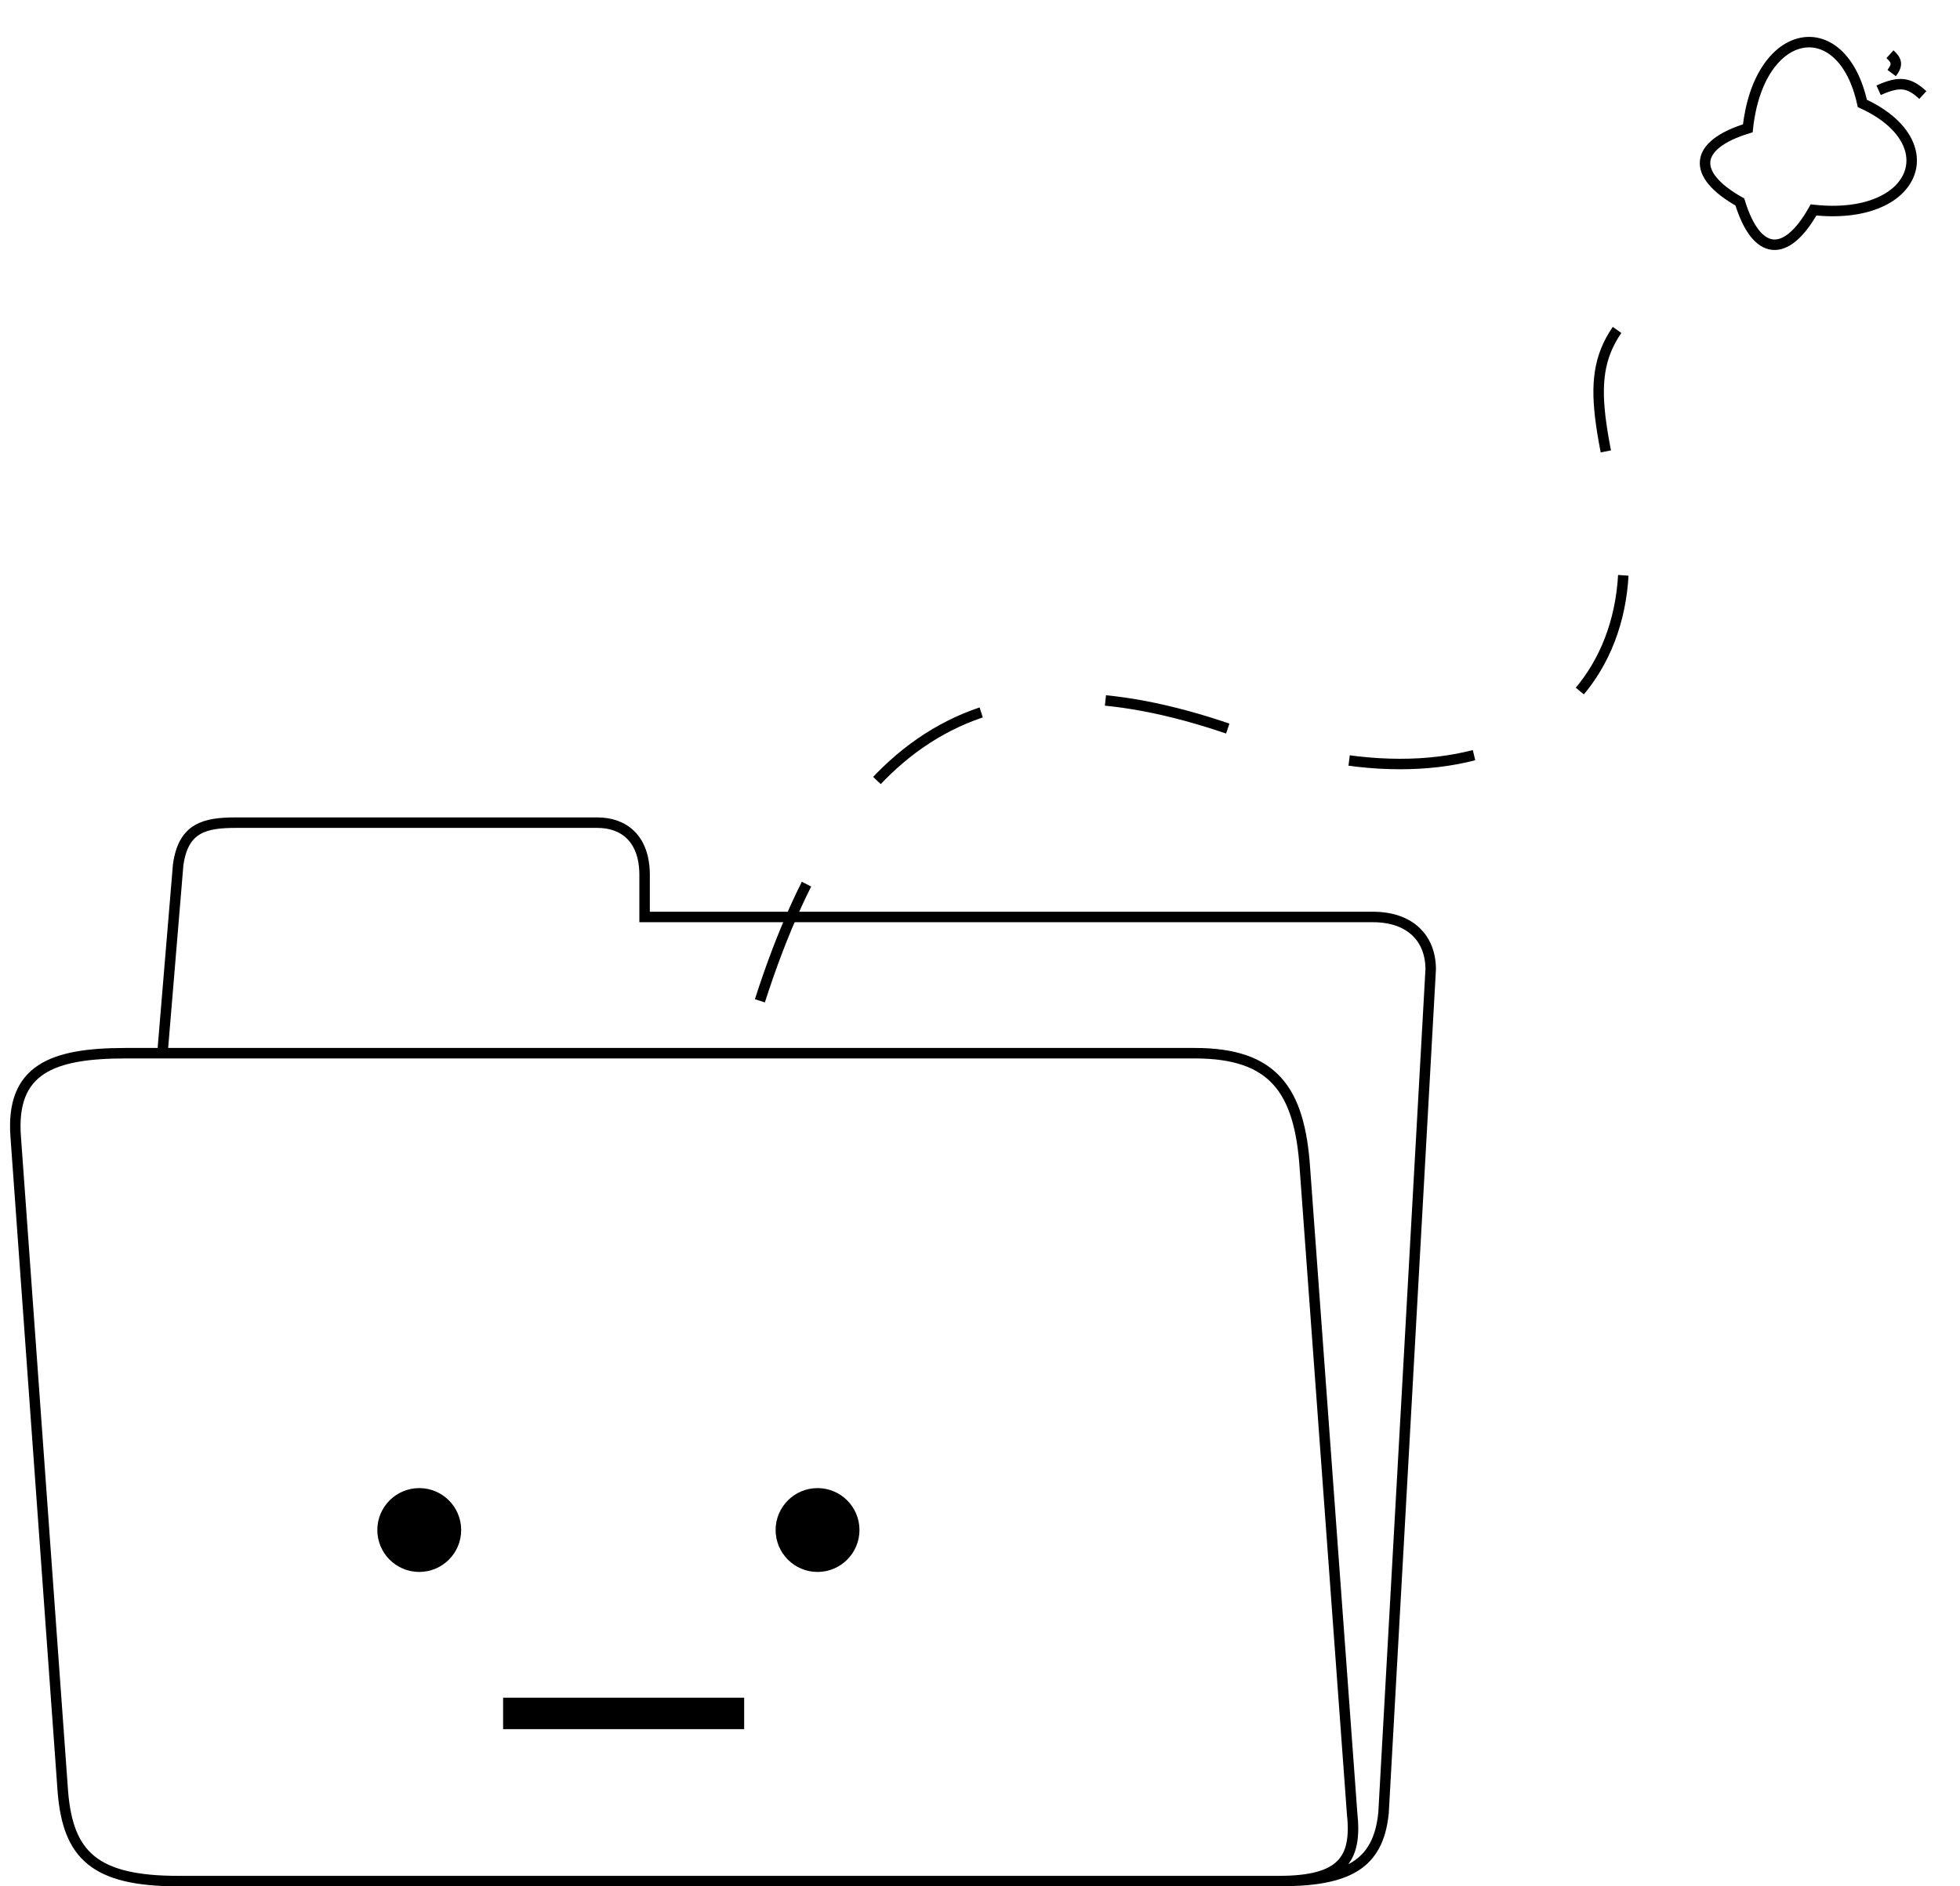 <svg width="187" height="180" viewBox="0 0 187 180" fill="none" xmlns="http://www.w3.org/2000/svg">
<path d="M122 179.5H17C9 179.5 6.5 177 6 171L1.5 108.5C1 102 5 100.5 12 100.5H15.5M122 179.5C128 179.5 129.5 177.5 129 173L124.5 111.5C124 104 121.5 100.5 114 100.5H15.5M122 179.5C128.5 179.5 131.5 178 132 173L136.5 92.501C136.5 89.501 134.5 87.501 131 87.501H61.5V83.501C61.5 80.001 59.5 78.501 57 78.501H22.5C19.5 78.5 17.5 79 17 82.501L15.5 100.5" stroke="currentColor"/>
<circle cx="40" cy="146" r="4" fill="currentColor"/>
<circle cx="78" cy="146" r="4" fill="currentColor"/>
<rect x="48" y="162" width="23" height="3" fill="currentColor"/>
<path d="M72.5 95.5C81 69 95 61.5 118.5 70C143.5 79.043 160 66 153.5 44.5C151.5 35 152.071 32.088 160 26" stroke="currentColor" stroke-dasharray="12 12"/>
<path d="M179.237 8.613C181.254 7.702 182.153 7.871 183.456 9.069M180.482 6.97C181.046 6.215 181.022 5.809 180.32 5.174M165.996 19.274C167.573 24.423 170.385 24.727 173.026 20.034C182.867 21.097 185.812 13.592 177.68 9.868C175.779 1.128 167.818 2.401 166.755 12.244C161.606 13.821 161.303 16.633 165.996 19.274Z" stroke="currentColor"/>
</svg>
